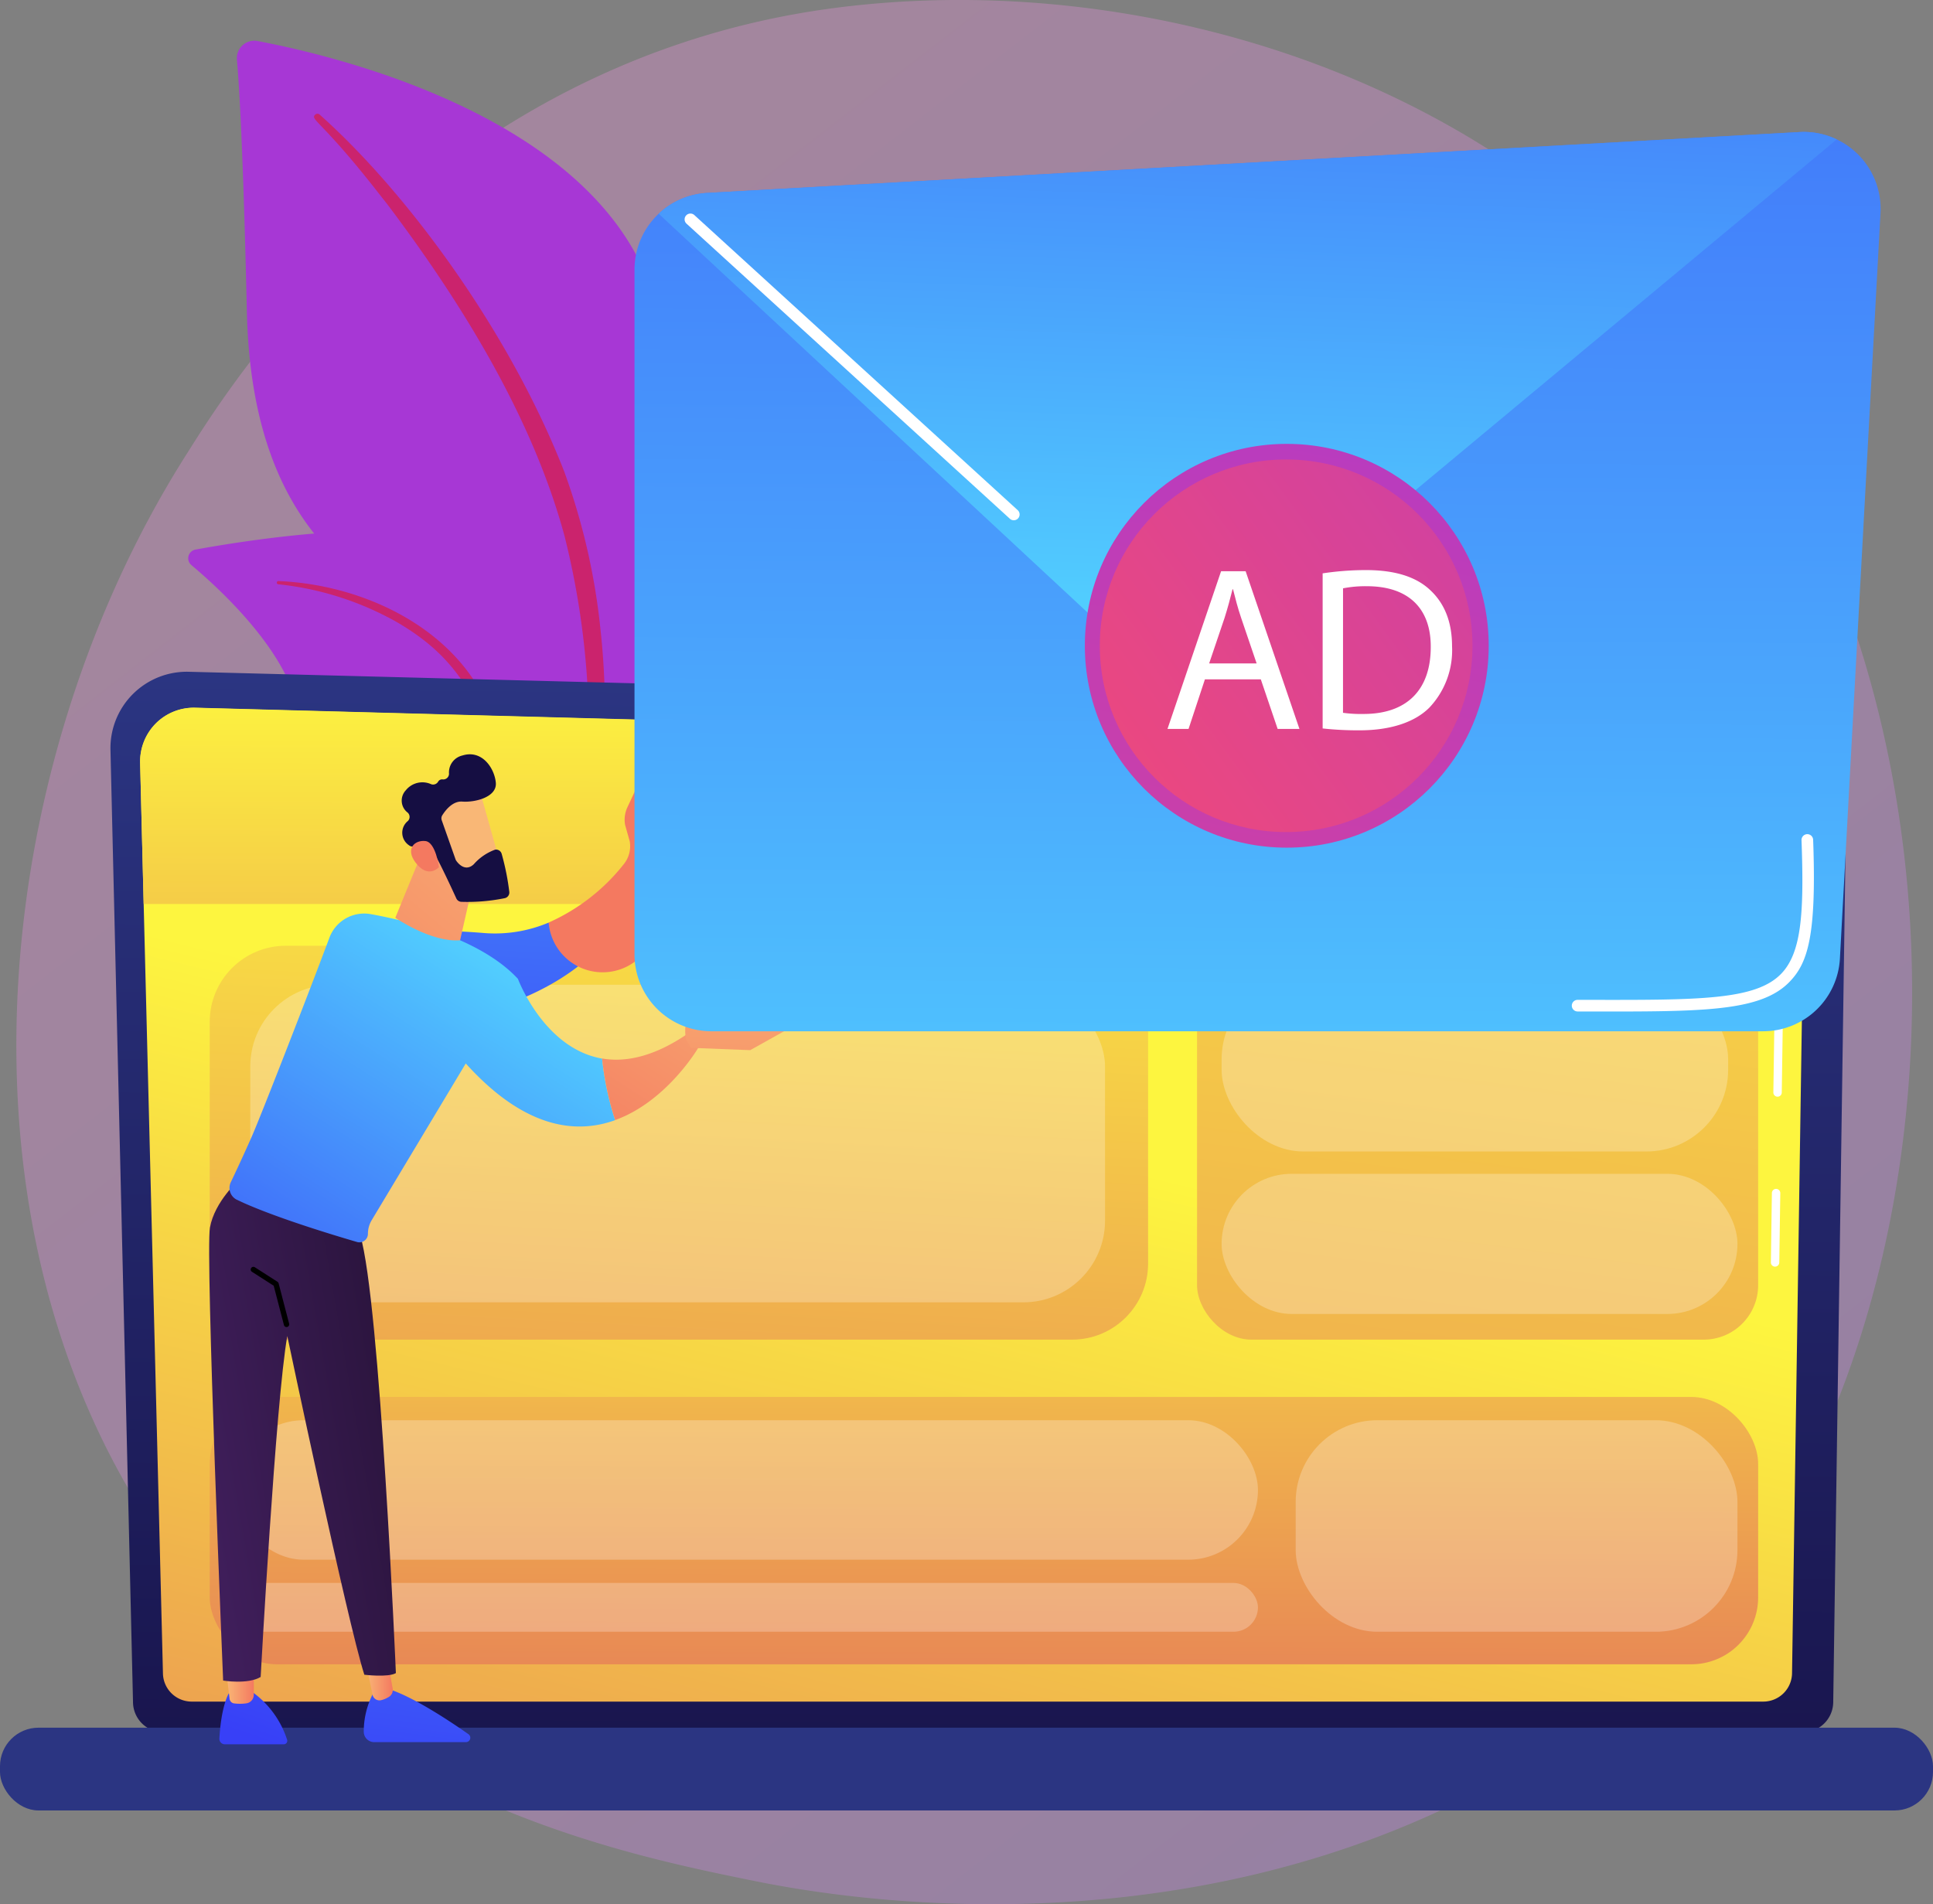 <svg xmlns="http://www.w3.org/2000/svg" xmlns:xlink="http://www.w3.org/1999/xlink" width="283.839" height="279.669" viewBox="0 0 283.839 279.669">
  <rect x="0" y="0" width="283.839" height="279.669" fill="#808080" stroke="none"/>
  <defs>
    <linearGradient id="linear-gradient" x1="1.13" y1="1.295" x2="0.236" y2="0.19" gradientUnits="objectBoundingBox">
      <stop offset="0" stop-color="#b37cff"/>
      <stop offset="1" stop-color="#f895e7"/>
    </linearGradient>
    <linearGradient id="linear-gradient-2" x1="-17.498" y1="-0.228" x2="-18.702" y2="0.468" gradientUnits="objectBoundingBox">
      <stop offset="0" stop-color="#a737d5"/>
      <stop offset="1" stop-color="#ef497a"/>
    </linearGradient>
    <linearGradient id="linear-gradient-3" x1="-27.046" y1="0.212" x2="-32.752" y2="1.858" gradientUnits="objectBoundingBox">
      <stop offset="0" stop-color="#cb236d"/>
      <stop offset="1" stop-color="#4c246d"/>
    </linearGradient>
    <linearGradient id="linear-gradient-4" x1="-14.693" y1="-0.2" x2="-15.401" y2="0.452" xlink:href="#linear-gradient-2"/>
    <linearGradient id="linear-gradient-5" x1="-27.43" y1="0.114" x2="-30.671" y2="2.456" xlink:href="#linear-gradient-3"/>
    <linearGradient id="linear-gradient-6" x1="0.503" y1="0.004" x2="0.486" y2="1.249" gradientUnits="objectBoundingBox">
      <stop offset="0" stop-color="#2b3582"/>
      <stop offset="1" stop-color="#150e42"/>
    </linearGradient>
    <linearGradient id="linear-gradient-7" x1="0.526" y1="0.436" x2="-0.088" y2="1.934" gradientUnits="objectBoundingBox">
      <stop offset="0" stop-color="#fdf53f"/>
      <stop offset="0.665" stop-color="#e57a58"/>
      <stop offset="1" stop-color="#d93c65"/>
    </linearGradient>
    <linearGradient id="linear-gradient-8" x1="0.501" y1="-0.174" x2="0.515" y2="-11.353" xlink:href="#linear-gradient-6"/>
    <linearGradient id="linear-gradient-9" x1="0.521" y1="-0.148" x2="0.373" y2="5.137" xlink:href="#linear-gradient-7"/>
    <linearGradient id="linear-gradient-10" x1="0.63" y1="-0.542" x2="0.144" y2="3.354" xlink:href="#linear-gradient-7"/>
    <linearGradient id="linear-gradient-11" x1="0.869" y1="-1.512" x2="-0.488" y2="5.883" xlink:href="#linear-gradient-7"/>
    <linearGradient id="linear-gradient-12" x1="0.539" y1="-1.385" x2="0.455" y2="2.717" xlink:href="#linear-gradient-7"/>
    <linearGradient id="linear-gradient-13" x1="6.849" y1="-13.933" x2="0.421" y2="0.846" gradientUnits="objectBoundingBox">
      <stop offset="0" stop-color="#53d8ff"/>
      <stop offset="1" stop-color="#3840f7"/>
    </linearGradient>
    <linearGradient id="linear-gradient-14" y1="0.5" x2="1" y2="0.5" gradientUnits="objectBoundingBox">
      <stop offset="0" stop-color="#f9b776"/>
      <stop offset="1" stop-color="#f47960"/>
    </linearGradient>
    <linearGradient id="linear-gradient-15" x1="4.187" y1="-13.195" x2="0.09" y2="2.204" xlink:href="#linear-gradient-13"/>
    <linearGradient id="linear-gradient-17" x1="2.926" y1="-0.64" x2="-0.552" y2="1.035" gradientUnits="objectBoundingBox">
      <stop offset="0"/>
      <stop offset="1" stop-color="#4c246d"/>
    </linearGradient>
    <linearGradient id="linear-gradient-18" x1="10.842" y1="-12.094" x2="-0.373" y2="1.563" gradientUnits="objectBoundingBox">
      <stop offset="0"/>
      <stop offset="1"/>
    </linearGradient>
    <linearGradient id="linear-gradient-19" x1="1.306" y1="-6.054" x2="0.19" y2="2.781" xlink:href="#linear-gradient-13"/>
    <linearGradient id="linear-gradient-20" x1="5.847" y1="-1.355" x2="1.559" y2="0.163" xlink:href="#linear-gradient-14"/>
    <linearGradient id="linear-gradient-21" x1="0.812" y1="0.1" x2="-0.174" y2="1.426" xlink:href="#linear-gradient-13"/>
    <linearGradient id="linear-gradient-22" x1="1.838" y1="-1.615" x2="-0.446" y2="1.548" xlink:href="#linear-gradient-14"/>
    <linearGradient id="linear-gradient-23" x1="1.134" y1="-2.795" x2="-0.705" y2="5.663" xlink:href="#linear-gradient-14"/>
    <linearGradient id="linear-gradient-24" x1="1.697" y1="-1.142" x2="-0.953" y2="2.815" xlink:href="#linear-gradient-14"/>
    <linearGradient id="linear-gradient-25" x1="-8.861" y1="35.825" x2="-10.079" y2="37.121" xlink:href="#linear-gradient-14"/>
    <linearGradient id="linear-gradient-26" x1="-6.815" y1="23.716" x2="-5.771" y2="23.716" xlink:href="#linear-gradient-6"/>
    <linearGradient id="linear-gradient-27" x1="-28.959" y1="114.22" x2="-26.257" y2="111.682" xlink:href="#linear-gradient-14"/>
    <linearGradient id="linear-gradient-28" x1="0.491" y1="1.374" x2="0.507" y2="-0.925" xlink:href="#linear-gradient-13"/>
    <linearGradient id="linear-gradient-29" x1="0.423" y1="1.076" x2="0.592" y2="-1.089" xlink:href="#linear-gradient-13"/>
    <linearGradient id="linear-gradient-30" x1="0.821" y1="-1.109" x2="-0.065" y2="3.333" xlink:href="#linear-gradient-2"/>
    <linearGradient id="linear-gradient-31" x1="2.486" y1="-0.957" x2="-0.099" y2="0.94" xlink:href="#linear-gradient-2"/>
  </defs>
  <g id="Group_176301" data-name="Group 176301" transform="translate(-4527.406 -455)">
    <path id="Path_38595" data-name="Path 38595" d="M4797.6,695.33a100.636,100.636,0,0,1-15.4,12.964c-50.229,36.041-109.665,25.535-122.3,22.969-18.654-3.789-54.709-11.112-80.777-41.767-39.438-46.379-33.3-119.447-2.706-167.68,5.6-8.823,35.153-57.791,95.228-65.644,36.357-4.753,78.738,4.833,109.429,30.546C4845.5,540.692,4840.914,649.728,4797.6,695.33Z" transform="translate(-21.685)" opacity="0.3" fill="url(#linear-gradient)"/>
    <g id="Group_176289" data-name="Group 176289" transform="translate(4555.04 460.979)">
      <g id="Group_176287" data-name="Group 176287" transform="translate(7.148)">
        <path id="Path_38596" data-name="Path 38596" d="M4925.965,639.584s.644-27.054-11.817-34.294-36.152-11.768-37.041-50.614c-.52-22.742-1.083-32.686-1.46-37.021a2.561,2.561,0,0,1,3.025-2.742c11.8,2.223,50.138,11.374,58.176,37.541C4946.377,583.473,4925.965,639.584,4925.965,639.584Z" transform="translate(-4875.638 -514.866)" fill="url(#linear-gradient-2)"/>
        <path id="Path_38597" data-name="Path 38597" d="M4989.861,622.413c12.955,11.553,27.934,32,35.917,52.447a96.153,96.153,0,0,1,5.325,23.268,107.2,107.2,0,0,1-.825,29.268.866.866,0,0,1-1.012.689.878.878,0,0,1-.692-.994,118.675,118.675,0,0,0-2.748-42.739c-4.713-17.5-15.227-34.467-26.1-48.858l-1.119-1.417c-8.425-10.819-10.2-10.9-9.411-11.653A.492.492,0,0,1,4989.861,622.413Z" transform="translate(-4977.701 -611.559)" fill="url(#linear-gradient-3)"/>
      </g>
      <g id="Group_176288" data-name="Group 176288" transform="translate(0 71.981)">
        <path id="Path_38598" data-name="Path 38598" d="M4881.569,1340.274c1.686.827-15.96-21.363-21.488-56.214-2.6-16.423-2.639-37-11.994-44.928-7.786-6.6-34.28-2.433-42.949-.85a1.3,1.3,0,0,0-.6,2.274c4.158,3.491,13.051,11.727,15.368,20.026,3.054,10.939,13.455,17.9,22.766,19.781s14.491,3.71,19.027,18.6S4876.779,1337.925,4881.569,1340.274Z" transform="translate(-4804.069 -1235.524)" fill="url(#linear-gradient-4)"/>
        <path id="Path_38599" data-name="Path 38599" d="M4934.61,1309.415c11.061.463,22.933,5.509,28.957,14.973l.569.9a212.116,212.116,0,0,1,12.891,29.649.3.3,0,0,1-.188.375.3.3,0,0,1-.371-.177c-2.88-7.049-7.018-15.987-10.312-22.67-3.533-7.293-6.006-12.232-14.065-16.963a44.872,44.872,0,0,0-17.514-5.614.238.238,0,0,1,.034-.475Z" transform="translate(-4921.348 -1302.035)" fill="url(#linear-gradient-5)"/>
      </g>
    </g>
    <g id="Group_176291" data-name="Group 176291" transform="translate(4527.406 553.658)">
      <path id="Path_38600" data-name="Path 38600" d="M4693.123,1594.061a4.463,4.463,0,0,0,4.452,4.448h240.753a4.464,4.464,0,0,0,4.453-4.448l2-138.354a7.753,7.753,0,0,0-8.164-6.863l-235.291-6.088a11.218,11.218,0,0,0-11.512,11.475Z" transform="translate(-4673.592 -1442.751)" fill="url(#linear-gradient-6)"/>
      <path id="Path_38601" data-name="Path 38601" d="M4736.706,1637.339a4.225,4.225,0,0,0,4.212,4.212h230.792a4.225,4.225,0,0,0,4.212-4.212l1.89-125.6c-.222-7.558-6.849-10.275-10.866-10.114l-225.5-6.05a7.885,7.885,0,0,0-8.09,8.069Z" transform="translate(-4712.78 -1490.297)" fill="url(#linear-gradient-7)"/>
      <rect id="Rectangle_162400" data-name="Rectangle 162400" width="283.839" height="12.156" rx="5.654" transform="translate(283.839 167.242) rotate(180)" fill="url(#linear-gradient-8)"/>
      <path id="Path_38602" data-name="Path 38602" d="M4977.625,1524.588l.188-12.584c-.222-7.558-6.849-10.315-10.866-10.155l-225.5-6.07a7.871,7.871,0,0,0-5.774,2.288,8.052,8.052,0,0,0-2.315,5.847l.517,20.675Z" transform="translate(-4712.78 -1490.479)" fill="url(#linear-gradient-9)"/>
      <g id="Group_176290" data-name="Group 176290" transform="translate(179.381 11.791)">
        <path id="Path_38603" data-name="Path 38603" d="M7131.409,2214.6h-.009a.618.618,0,0,1-.608-.626l.15-10.186a.617.617,0,0,1,.617-.608h.009a.618.618,0,0,1,.608.627l-.15,10.186A.617.617,0,0,1,7131.409,2214.6Z" transform="translate(-7050.141 -2139.019)" fill="#fff"/>
        <path id="Path_38604" data-name="Path 38604" d="M6404.97,1611.421h-.009a.618.618,0,0,1-.608-.627l.573-39.012a7.326,7.326,0,0,0-2.091-5.487c-2.57-2.462-6.649-2.336-6.822-2.328l-72.076-1.933a.618.618,0,0,1-.6-.634.591.591,0,0,1,.634-.6l72.033,1.933c.448-.026,4.792-.1,7.685,2.67a8.518,8.518,0,0,1,2.471,6.384l-.573,39.025A.617.617,0,0,1,6404.97,1611.421Z" transform="translate(-6323.336 -1560.799)" fill="#fff"/>
      </g>
      <rect id="Rectangle_162401" data-name="Rectangle 162401" width="137.788" height="57.85" rx="11.167" transform="translate(30.797 40.244)" fill="url(#linear-gradient-10)"/>
      <rect id="Rectangle_162402" data-name="Rectangle 162402" width="82.392" height="57.85" rx="8" transform="translate(175.773 40.244)" fill="url(#linear-gradient-11)"/>
      <rect id="Rectangle_162403" data-name="Rectangle 162403" width="227.368" height="39.268" rx="9.833" transform="translate(30.797 106.509)" fill="url(#linear-gradient-12)"/>
      <rect id="Rectangle_162404" data-name="Rectangle 162404" width="149.383" height="7.169" rx="3.585" transform="translate(35.331 133.826)" fill="#fff" opacity="0.25"/>
      <rect id="Rectangle_162405" data-name="Rectangle 162405" width="75.743" height="20.583" rx="10.291" transform="translate(179.381 73.739)" fill="#fff" opacity="0.25"/>
      <rect id="Rectangle_162406" data-name="Rectangle 162406" width="74.378" height="25.545" rx="12" transform="translate(179.381 44.913)" fill="#fff" opacity="0.25"/>
      <rect id="Rectangle_162407" data-name="Rectangle 162407" width="150.361" height="20.484" rx="10.242" transform="translate(34.353 109.928)" fill="#fff" opacity="0.25"/>
      <rect id="Rectangle_162408" data-name="Rectangle 162408" width="64.867" height="31.068" rx="12" transform="translate(190.257 109.928)" fill="#fff" opacity="0.25"/>
      <rect id="Rectangle_162409" data-name="Rectangle 162409" width="125.512" height="46.64" rx="12" transform="translate(36.75 45.975)" fill="#fff" opacity="0.25"/>
    </g>
    <g id="Group_176293" data-name="Group 176293" transform="translate(4558.115 565.787)">
      <path id="Path_38605" data-name="Path 38605" d="M4851.28,2940.881s-1.108,1.747-1.387,6.636a.8.8,0,0,0,.792.844h8.666a.511.511,0,0,0,.486-.672,13.869,13.869,0,0,0-5.469-7.261Z" transform="translate(-4848.39 -2802.966)" fill="url(#linear-gradient-13)"/>
      <path id="Path_38606" data-name="Path 38606" d="M4860.019,2907.685l.49,4.11a.773.773,0,0,0,.675.679,6.847,6.847,0,0,0,1.833-.017,1.269,1.269,0,0,0,1.046-1.259v-3.968Z" transform="translate(-4857.506 -2773.083)" fill="url(#linear-gradient-14)"/>
      <path id="Path_38607" data-name="Path 38607" d="M5063.817,2940.428a12.1,12.1,0,0,0-1.624,6.117,1.532,1.532,0,0,0,1.541,1.5h13.458a.644.644,0,0,0,.37-1.172c-2.546-1.788-7.552-5.129-11.173-6.442Z" transform="translate(-5039.487 -2802.966)" fill="url(#linear-gradient-15)"/>
      <path id="Path_38608" data-name="Path 38608" d="M5064.573,2878.224l1.045,5.076a1.046,1.046,0,0,0,1.238.823,3.8,3.8,0,0,0,1.184-.495,1.2,1.2,0,0,0,.537-1.226l-1.082-6.149Z" transform="translate(-5041.629 -2745.201)" fill="url(#linear-gradient-14)"/>
      <path id="Path_38609" data-name="Path 38609" d="M4839.3,2189.451s-3.635,3.2-4.319,7.06,1.938,66.524,1.938,66.524,3.635.6,5.509-.531c0,0,2.223-40.671,3.912-50.069,0,0,8.858,42.13,11.313,49.743,0,0,3.5.426,4.631-.24,0,0-2.32-54.613-5.236-64.322Z" transform="translate(-4834.863 -2126.998)" fill="url(#linear-gradient-17)"/>
      <path id="Path_38610" data-name="Path 38610" d="M4901.132,2326.555a.393.393,0,0,1-.381-.295l-1.505-5.774-3.206-2.056a.395.395,0,0,1,.427-.664l3.335,2.14a.392.392,0,0,1,.168.233l1.544,5.923a.4.4,0,0,1-.283.481A.387.387,0,0,1,4901.132,2326.555Z" transform="translate(-4889.766 -2242.44)" fill="url(#linear-gradient-18)"/>
      <path id="Path_38611" data-name="Path 38611" d="M5064.443,1813.079c-15.3-1.27-19.3,1.9-19.3,1.9l7.354,11.609s15.037-.3,25.81-8.6a26.273,26.273,0,0,1-4.314-6.44A20.265,20.265,0,0,1,5064.443,1813.079Z" transform="translate(-5024.138 -1786.837)" fill="url(#linear-gradient-19)"/>
      <path id="Path_38612" data-name="Path 38612" d="M5348.386,1597.977a.469.469,0,0,0-.893-.179l-1.953,4.167a4.342,4.342,0,0,0-.346,2.583l.685,2.425a4.186,4.186,0,0,1-.854,3.332,29.127,29.127,0,0,1-11.055,8.6,7.951,7.951,0,1,0,13.5-6.315,2.049,2.049,0,0,0,1.445-2.036Z" transform="translate(-5284.119 -1594.196)" fill="url(#linear-gradient-20)"/>
      <path id="Path_38613" data-name="Path 38613" d="M4907.134,1807.849c-5.387-5.8-15.648-8.427-21.589-9.5a5.449,5.449,0,0,0-6.09,3.455c-2.673,7.187-9.945,25.884-11.354,29.1-1.156,2.636-2.363,5.211-3.13,6.821a1.931,1.931,0,0,0,.9,2.575c5,2.409,13.992,5.135,17.638,6.2a1.251,1.251,0,0,0,1.6-1.2,3.911,3.911,0,0,1,.557-2.011l13.809-23.012c8.607,9.543,16.145,10.416,21.935,8.327a43.556,43.556,0,0,1-1.916-9.044C4910.941,1818.083,4907.134,1807.849,4907.134,1807.849Z" transform="translate(-4861.792 -1774.876)" fill="url(#linear-gradient-21)"/>
      <path id="Path_38614" data-name="Path 38614" d="M5426.72,1976.849l-1.544-2.058c-5,3.432-9.175,4.246-12.595,3.66a43.522,43.522,0,0,0,1.916,9.044C5422.125,1984.743,5426.72,1976.849,5426.72,1976.849Z" transform="translate(-5354.877 -1933.778)" fill="url(#linear-gradient-22)"/>
      <path id="Path_38615" data-name="Path 38615" d="M5535.547,1956.018l8.7.339,8.007-4.472c-1.149-.721-7.649.752-7.649.752s-6.795-1.028-8.634-1.03c-1.528,0-1.31,2.195-1.192,2.939.024.152.044.243.044.243Z" transform="translate(-5464.793 -1912.91)" fill="url(#linear-gradient-23)"/>
      <path id="Path_38616" data-name="Path 38616" d="M5113.131,1692.411l-4.589,11.2s5.272,3.649,9.514,3.3l2.29-10.069Z" transform="translate(-5081.206 -1679.603)" fill="url(#linear-gradient-24)"/>
      <g id="Group_176292" data-name="Group 176292" transform="translate(28.267)">
        <path id="Path_38617" data-name="Path 38617" d="M5159.7,1610.055c.1.149,3.32,11.762,3.32,11.762l-6.67,1.695-4.682-10.554S5157.945,1607.562,5159.7,1610.055Z" transform="translate(-5148.295 -1604.881)" fill="url(#linear-gradient-25)"/>
        <path id="Path_38618" data-name="Path 38618" d="M5123.758,1573.86l2.03,5.749a.842.842,0,0,0,.106.206c.275.391,1.322,1.668,2.563.518a7.657,7.657,0,0,1,3.133-2.149.851.851,0,0,1,.969.611,36.774,36.774,0,0,1,1.122,5.6.849.849,0,0,1-.69.916,27.447,27.447,0,0,1-6.371.53.85.85,0,0,1-.717-.494c-.636-1.389-2.583-5.6-3.307-6.692-.68-1.023-2.346-.995-3.045-.933a.837.837,0,0,1-.627-.205,2.207,2.207,0,0,1-.138-3.542.853.853,0,0,0-.02-1.228,2.211,2.211,0,0,1-.283-3.286,3.12,3.12,0,0,1,3.724-.891.853.853,0,0,0,1.025-.379.674.674,0,0,1,.695-.325.839.839,0,0,0,.9-.86,2.543,2.543,0,0,1,1.963-2.654c2.914-.907,4.731,1.908,4.911,4.009s-3.035,2.9-4.925,2.762c-1.437-.108-2.5,1.317-2.934,2.006A.844.844,0,0,0,5123.758,1573.86Z" transform="translate(-5117.871 -1564.18)" fill="url(#linear-gradient-26)"/>
        <path id="Path_38619" data-name="Path 38619" d="M5135.788,1695.38s-.471-3.646-1.988-3.825-2.993,1.068-1.485,3.115C5134.19,1697.216,5135.788,1695.38,5135.788,1695.38Z" transform="translate(-5130.304 -1678.818)" fill="url(#linear-gradient-27)"/>
      </g>
    </g>
    <g id="Group_176298" data-name="Group 176298" transform="translate(4620.575 474.378)">
      <g id="Group_176295" data-name="Group 176295" transform="translate(0 0)">
        <path id="Path_38620" data-name="Path 38620" d="M5625.928,781.1H5471.487a11.29,11.29,0,0,1-11.29-11.29V669.247a11.29,11.29,0,0,1,10.661-11.272l160.4-8.94a11.29,11.29,0,0,1,11.9,11.886l-5.96,109.505A11.289,11.289,0,0,1,5625.928,781.1Z" transform="translate(-5460.197 -649.017)" fill="url(#linear-gradient-28)"/>
        <g id="Group_176294" data-name="Group 176294" transform="translate(3.55 0)">
          <path id="Path_38621" data-name="Path 38621" d="M5584.305,720.421l84.422-70.309a11.223,11.223,0,0,0-5.477-1.076l-160.4,8.94a11.25,11.25,0,0,0-7.111,3.056l63.183,58.761A19.639,19.639,0,0,0,5584.305,720.421Z" transform="translate(-5495.739 -649.017)" fill="url(#linear-gradient-29)"/>
        </g>
      </g>
      <g id="Group_176296" data-name="Group 176296" transform="translate(7.341 11.97)">
        <path id="Path_38622" data-name="Path 38622" d="M5582.042,813.921a.852.852,0,0,1-.575-.223l-47.5-43.356a.854.854,0,0,1,1.151-1.261l47.5,43.356a.853.853,0,0,1-.576,1.484Z" transform="translate(-5533.689 -768.858)" fill="#fff"/>
      </g>
      <g id="Group_176297" data-name="Group 176297" transform="translate(137.606 103.132)">
        <path id="Path_38623" data-name="Path 38623" d="M6844.239,1707.6q-1.934,0-4.038-.005l-1.462,0a.854.854,0,0,1,0-1.707h0l1.463,0c16.451.031,24.707.048,28.462-3.838,3.009-3.114,3.364-9.047,2.98-19.611a.854.854,0,0,1,1.707-.062c.511,14.078-.765,18.07-3.46,20.859C6865.987,1707.276,6858.515,1707.6,6844.239,1707.6Z" transform="translate(-6837.887 -1681.551)" fill="#fff"/>
      </g>
    </g>
    <g id="Group_176300" data-name="Group 176300" transform="translate(4686.703 520.191)">
      <circle id="Ellipse_624" data-name="Ellipse 624" cx="29.652" cy="29.652" r="29.652" transform="translate(0 0)" fill="url(#linear-gradient-30)"/>
      <circle id="Ellipse_625" data-name="Ellipse 625" cx="27.362" cy="27.362" r="27.362" transform="translate(2.195 2.29)" fill="url(#linear-gradient-31)"/>
      <g id="Group_176299" data-name="Group 176299" transform="translate(12.135 18.536)">
        <path id="Path_38624" data-name="Path 38624" d="M6249.253,1310.857l-2.405,7.285h-3.092l7.869-23.16h3.608l7.9,23.16h-3.2l-2.474-7.285Zm7.594-2.337-2.268-6.666c-.516-1.512-.859-2.886-1.2-4.227h-.069c-.344,1.375-.722,2.783-1.168,4.192l-2.268,6.7Z" transform="translate(-6243.756 -1294.81)" fill="#fff"/>
        <path id="Path_38625" data-name="Path 38625" d="M6471.853,1293.742a42.812,42.812,0,0,1,6.357-.481c4.295,0,7.353,1,9.38,2.886,2.062,1.89,3.265,4.57,3.265,8.316a12.248,12.248,0,0,1-3.333,9c-2.165,2.165-5.738,3.333-10.24,3.333a48.29,48.29,0,0,1-5.429-.275Zm2.989,20.479a18.873,18.873,0,0,0,3.023.172c6.392,0,9.862-3.574,9.862-9.828.035-5.463-3.058-8.934-9.38-8.934a16.978,16.978,0,0,0-3.5.309Z" transform="translate(-6449.07 -1293.261)" fill="#fff"/>
      </g>
    </g>
  </g>
</svg>
